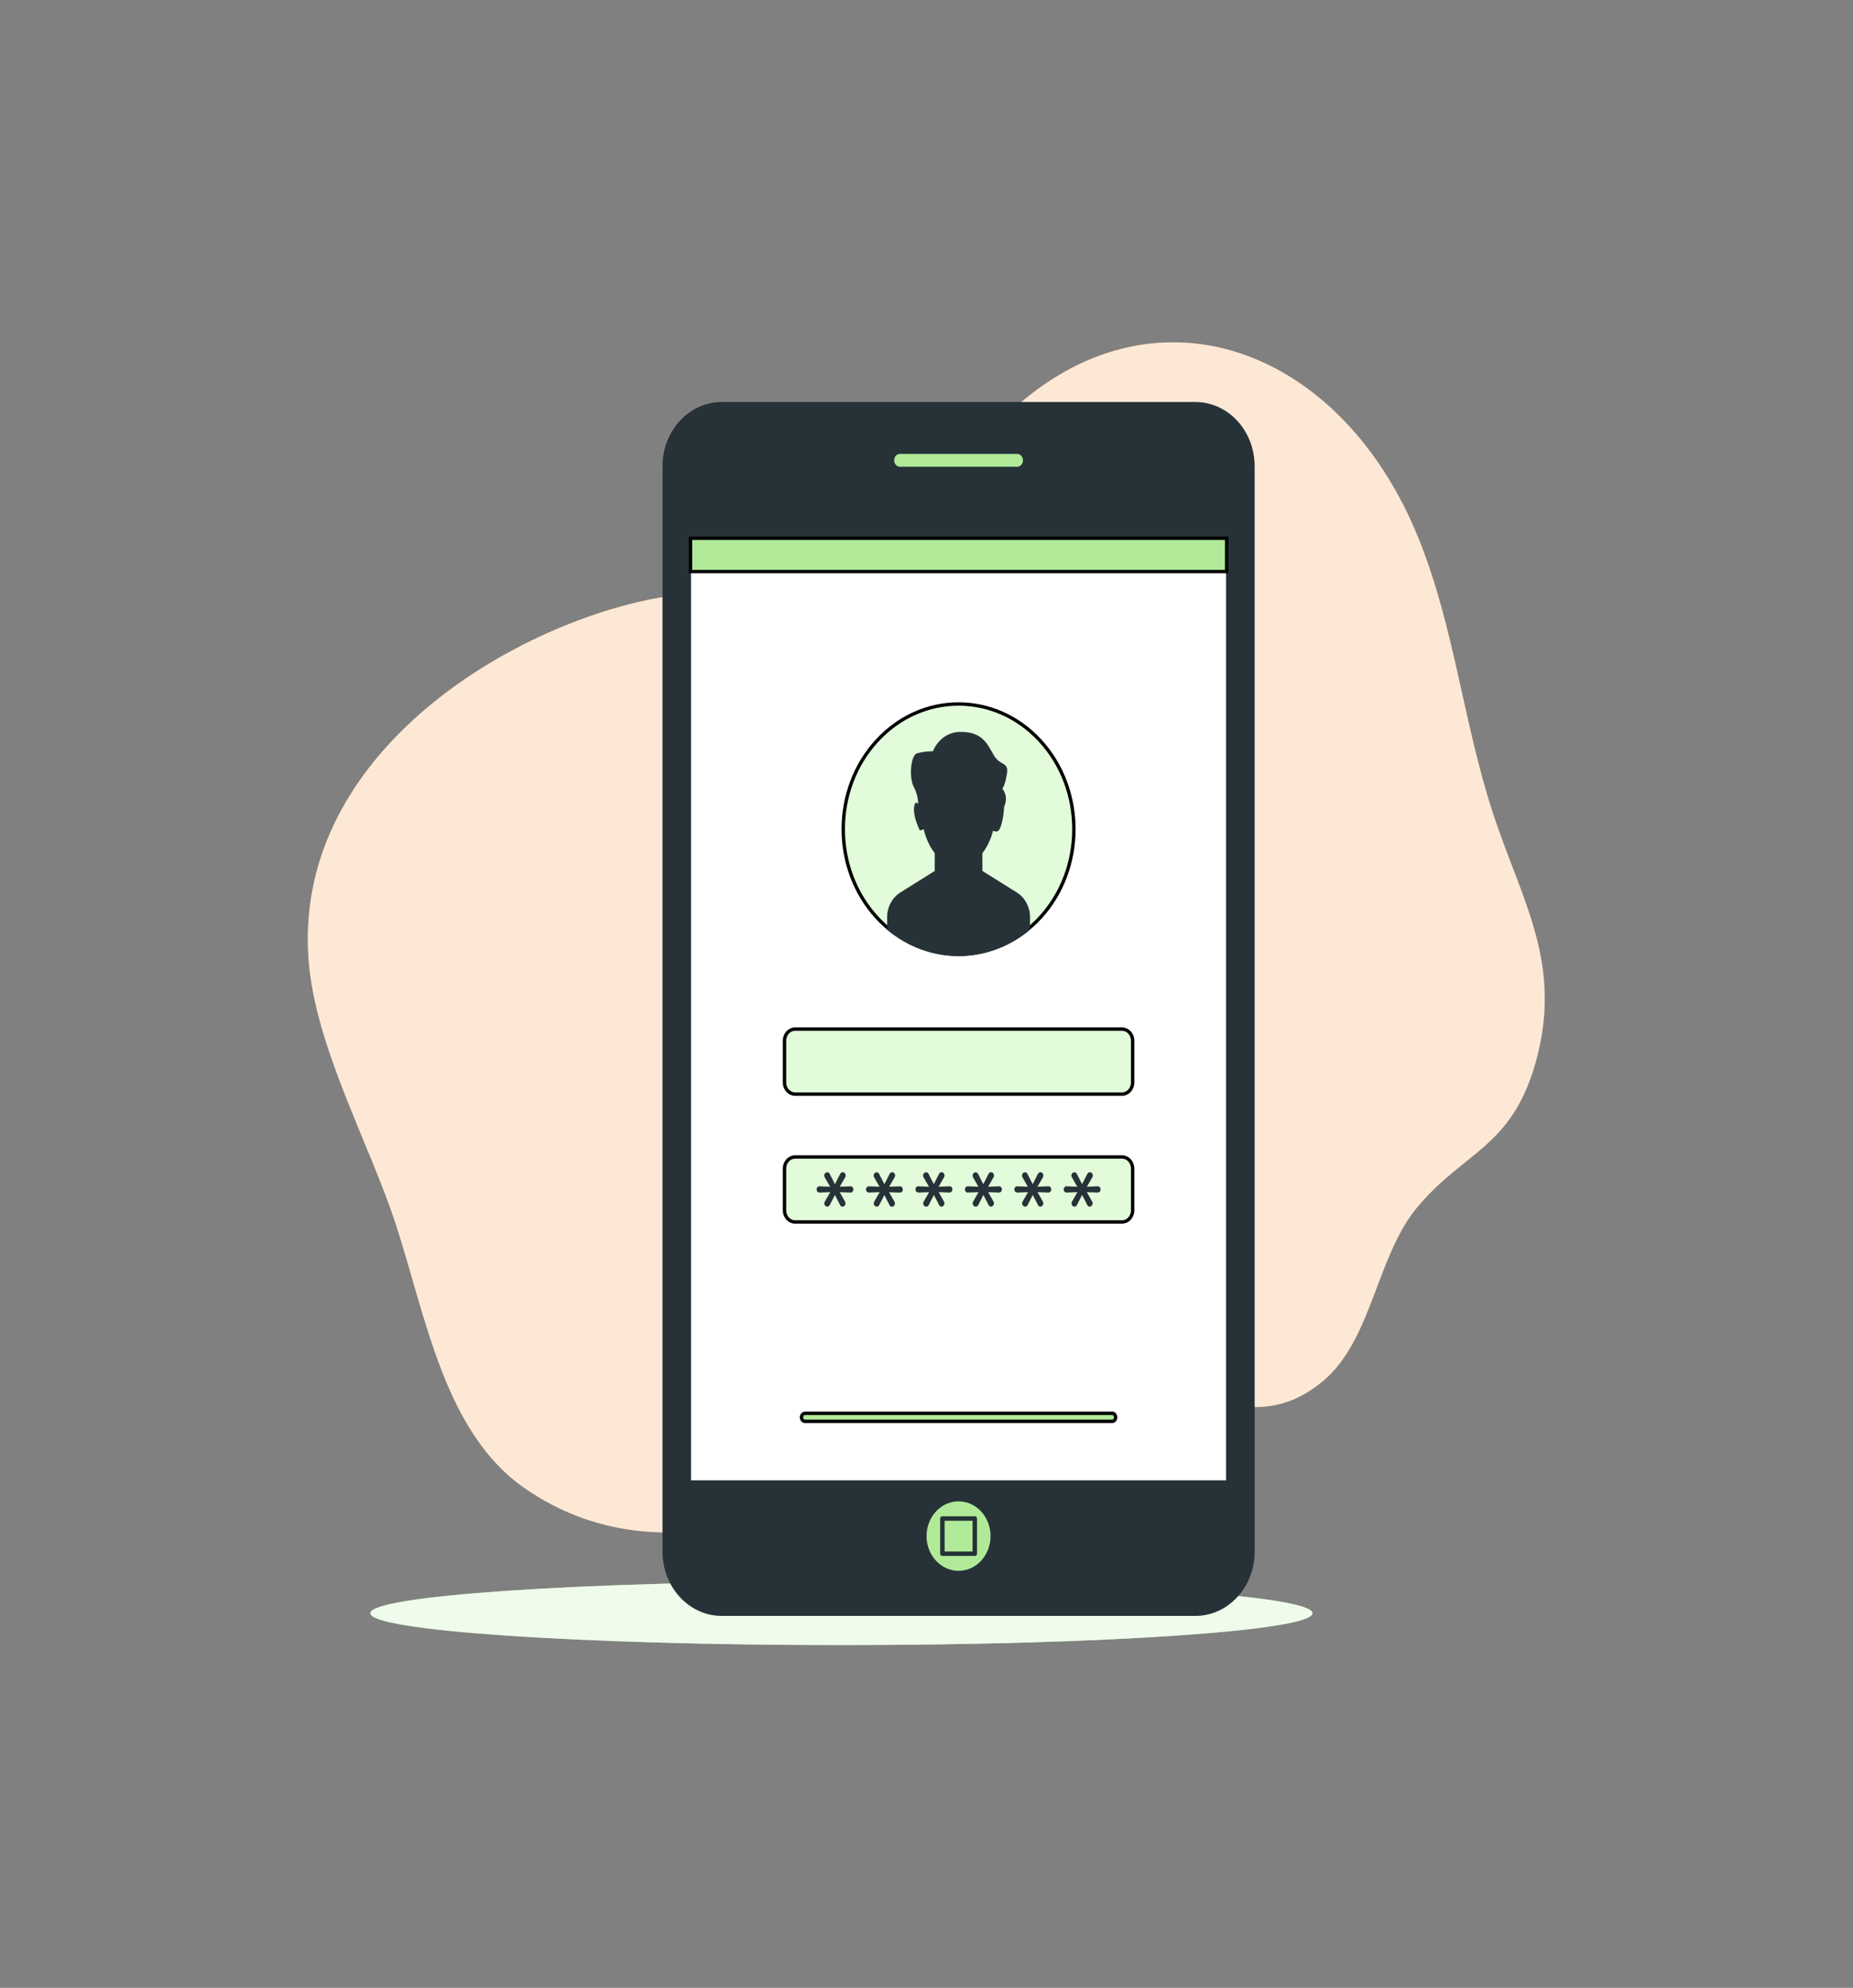 <svg width="550" height="590" viewBox="0 0 550 590" fill="none" xmlns="http://www.w3.org/2000/svg">
<rect x="0" y="0" width="550" height="590" fill="#808080" stroke="none"/>
<g clip-path="url(#clip0_66_3870)">
<path d="M421.003 159.706C398.497 104.015 344.474 83.046 301.849 120.439C285.204 135.027 274.819 158.244 254.438 167.56C235.315 176.297 211.09 173.725 190.41 178.457C146.374 188.47 87.086 226.462 91.609 285C93.59 310.642 109.529 339.121 117.409 363.114C126.455 390.719 131.882 425.255 155.827 441.758C196.878 470.09 246.396 446.931 283.376 424.087C303.278 411.806 314.233 404.257 335.663 408.468C355.501 412.395 373.367 426.139 392.752 409.833C407.307 397.591 408.511 372.784 420.732 358.215C434.5 341.801 448.458 340.614 455.613 315.943C464.289 286.012 451.506 267.31 442.867 240.569C434.228 213.827 431.605 185.908 421.003 159.706Z" fill="#F9B375"/>
<g opacity="0.7">
<path d="M421.003 159.706C398.497 104.015 344.474 83.046 301.849 120.439C285.204 135.027 274.819 158.244 254.438 167.56C235.315 176.297 211.09 173.725 190.41 178.457C146.374 188.47 87.086 226.462 91.609 285C93.59 310.642 109.529 339.121 117.409 363.114C126.455 390.719 131.882 425.255 155.827 441.758C196.878 470.09 246.396 446.931 283.376 424.087C303.278 411.806 314.233 404.257 335.663 408.468C355.501 412.395 373.367 426.139 392.752 409.833C407.307 397.591 408.511 372.784 420.732 358.215C434.5 341.801 448.458 340.614 455.613 315.943C464.289 286.012 451.506 267.31 442.867 240.569C434.228 213.827 431.605 185.908 421.003 159.706Z" fill="white"/>
</g>
<path d="M249.743 488.261C326.971 488.261 389.577 484.028 389.577 478.807C389.577 473.586 326.971 469.353 249.743 469.353C172.515 469.353 109.909 473.586 109.909 478.807C109.909 484.028 172.515 488.261 249.743 488.261Z" fill="#B0EA99"/>
<path opacity="0.8" d="M249.743 488.261C326.971 488.261 389.577 484.028 389.577 478.807C389.577 473.586 326.971 469.353 249.743 469.353C172.515 469.353 109.909 473.586 109.909 478.807C109.909 484.028 172.515 488.261 249.743 488.261Z" fill="white"/>
<path d="M354.822 119.319H214.219C204.512 119.319 196.643 127.859 196.643 138.394V460.528C196.643 471.062 204.512 479.602 214.219 479.602H354.822C364.529 479.602 372.399 471.062 372.399 460.528V138.394C372.399 127.859 364.529 119.319 354.822 119.319Z" fill="#263238"/>
<path d="M364.583 158.882H204.45V440.04H364.583V158.882Z" fill="white" stroke="#263238" stroke-width="1.337" stroke-miterlimit="10"/>
<path d="M308.725 219.828C322.093 234.335 322.093 257.856 308.725 272.363C295.357 286.87 273.684 286.87 260.316 272.363C246.948 257.856 246.948 234.335 260.316 219.828C273.684 205.321 295.357 205.321 308.725 219.828Z" fill="#E2FBDA" stroke="black"/>
<path d="M238.96 421.859V421.859L238.957 421.859C238.824 421.86 238.691 421.833 238.565 421.777C238.439 421.721 238.322 421.637 238.221 421.528C238.12 421.42 238.038 421.288 237.982 421.14C237.925 420.993 237.895 420.833 237.895 420.671L237.895 420.668C237.895 420.505 237.923 420.345 237.98 420.196C238.036 420.048 238.118 419.915 238.219 419.806C238.32 419.696 238.437 419.612 238.564 419.556C238.69 419.5 238.823 419.472 238.957 419.473V419.473H238.96H330.09C330.224 419.473 330.357 419.501 330.482 419.558L330.688 419.102L330.482 419.558C330.608 419.614 330.725 419.699 330.825 419.808C330.925 419.918 331.007 420.05 331.063 420.198C331.118 420.346 331.147 420.506 331.146 420.668V420.671C331.146 420.999 331.026 421.306 330.823 421.526C330.621 421.745 330.357 421.859 330.09 421.859H238.96Z" fill="#B0EA99" stroke="black"/>
<path d="M235.984 305.439H333.057C334.747 305.439 336.185 306.938 336.185 308.875V321.294C336.185 323.231 334.747 324.73 333.057 324.73H235.984C234.295 324.73 232.857 323.231 232.857 321.294V308.875C232.857 306.938 234.295 305.439 235.984 305.439Z" fill="#E2FBDA" stroke="black"/>
<path d="M235.984 343.391H333.057C334.747 343.391 336.185 344.89 336.185 346.828V359.246C336.185 361.183 334.747 362.683 333.057 362.683H235.984C234.295 362.683 232.857 361.183 232.857 359.246V346.828C232.857 344.89 234.295 343.391 235.984 343.391Z" fill="#E2FBDA" stroke="black"/>
<path d="M301.803 264.885L291.59 258.504V253.233C293.069 251.291 294.14 249.023 294.729 246.587C295.081 246.722 295.451 246.792 295.824 246.793C297.09 246.793 297.895 242.532 298.031 239.489C299.506 236.102 297.497 234.119 297.497 234.119C297.497 234.119 298.33 233.216 298.881 229.593C299.433 225.971 296.937 227.483 294.992 224.165C293.047 220.846 291.654 217.234 285.267 217.234C283.507 217.171 281.771 217.684 280.283 218.707C278.796 219.729 277.626 221.213 276.927 222.967C275.337 222.973 273.753 223.174 272.205 223.566C270.251 224.165 269.699 231.105 271.363 233.824C272.108 235.311 272.506 236.972 272.521 238.664C272.078 238.075 271.617 237.918 271.363 239.253C270.812 242.267 273.037 246.488 273.037 246.488L274.186 246.135C274.764 248.739 275.881 251.166 277.451 253.233V258.504L267.238 264.885C266.046 265.633 265.055 266.707 264.366 268.001C263.677 269.295 263.313 270.763 263.312 272.258V275.91C269.386 281.002 276.845 283.764 284.521 283.764C292.196 283.764 299.655 281.002 305.729 275.91V272.258C305.73 270.763 305.367 269.294 304.678 268C303.989 266.705 302.997 265.631 301.803 264.885Z" fill="#263238"/>
<path d="M245.573 358.137C245.339 358.133 245.115 358.031 244.949 357.852C244.86 357.766 244.789 357.66 244.74 357.541C244.692 357.423 244.668 357.294 244.668 357.165C244.671 356.988 244.718 356.815 244.804 356.664L246.432 353.837L243.257 353.945C243.138 353.953 243.018 353.934 242.905 353.888C242.793 353.842 242.691 353.771 242.606 353.68C242.458 353.5 242.377 353.268 242.377 353.027C242.377 352.786 242.458 352.554 242.606 352.374C242.689 352.279 242.791 352.206 242.903 352.158C243.016 352.111 243.137 352.09 243.257 352.099L246.387 352.227L244.777 349.409C244.689 349.256 244.642 349.079 244.641 348.899C244.64 348.769 244.665 348.641 244.713 348.523C244.762 348.404 244.833 348.298 244.922 348.212C245.088 348.033 245.312 347.931 245.546 347.927C245.7 347.928 245.851 347.977 245.98 348.067C246.11 348.157 246.214 348.286 246.279 348.438L247.826 351.471L249.354 348.457C249.427 348.296 249.538 348.16 249.677 348.063C249.816 347.966 249.976 347.913 250.141 347.907C250.256 347.908 250.369 347.935 250.473 347.985C250.577 348.036 250.671 348.11 250.747 348.202C250.913 348.389 251.004 348.639 251.001 348.899C251 349.068 250.96 349.233 250.883 349.38L249.246 352.227L252.421 352.099C252.541 352.09 252.662 352.111 252.775 352.158C252.887 352.206 252.989 352.279 253.072 352.374C253.226 352.548 253.311 352.781 253.307 353.022C253.307 353.265 253.223 353.5 253.072 353.68C252.987 353.771 252.885 353.842 252.773 353.888C252.66 353.934 252.541 353.953 252.421 353.945L249.228 353.837L250.82 356.635C250.909 356.791 250.956 356.971 250.955 357.155C250.955 357.415 250.86 357.665 250.69 357.849C250.521 358.033 250.291 358.137 250.051 358.137C249.896 358.135 249.745 358.083 249.616 357.989C249.487 357.895 249.387 357.762 249.327 357.607L247.816 354.662L246.315 357.607C246.248 357.761 246.144 357.892 246.013 357.985C245.882 358.079 245.73 358.131 245.573 358.137Z" fill="#263238"/>
<path d="M260.246 358.137C260.012 358.133 259.788 358.031 259.622 357.852C259.533 357.766 259.462 357.66 259.413 357.541C259.365 357.423 259.34 357.294 259.341 357.165C259.344 356.988 259.391 356.815 259.477 356.664L261.105 353.837L257.939 353.945C257.818 353.951 257.697 353.931 257.584 353.885C257.471 353.839 257.367 353.77 257.279 353.68C257.159 353.545 257.079 353.375 257.049 353.19C257.019 353.006 257.042 352.816 257.113 352.646C257.184 352.475 257.301 352.332 257.448 352.234C257.596 352.137 257.767 352.09 257.939 352.099L261.06 352.227L259.45 349.409C259.362 349.256 259.315 349.079 259.314 348.899C259.313 348.769 259.338 348.641 259.386 348.523C259.434 348.404 259.505 348.298 259.594 348.212C259.761 348.033 259.984 347.931 260.219 347.927C260.373 347.928 260.523 347.977 260.653 348.067C260.783 348.157 260.886 348.286 260.951 348.438L262.498 351.471L264.027 348.457C264.1 348.296 264.211 348.16 264.35 348.063C264.489 347.966 264.649 347.913 264.814 347.907C264.928 347.907 265.042 347.933 265.146 347.984C265.251 348.035 265.344 348.109 265.42 348.202C265.504 348.294 265.57 348.403 265.615 348.522C265.66 348.642 265.683 348.77 265.682 348.899C265.679 349.069 265.636 349.234 265.556 349.38L263.918 352.227L267.103 352.119C267.222 352.11 267.341 352.13 267.452 352.178C267.563 352.225 267.663 352.299 267.745 352.394C267.899 352.568 267.984 352.801 267.98 353.042C267.98 353.285 267.896 353.519 267.745 353.699C267.661 353.791 267.561 353.862 267.45 353.907C267.339 353.953 267.221 353.973 267.103 353.965L263.9 353.857L265.492 356.654C265.582 356.811 265.629 356.991 265.628 357.175C265.628 357.435 265.533 357.685 265.363 357.869C265.194 358.053 264.963 358.156 264.724 358.156C264.568 358.154 264.417 358.103 264.289 358.009C264.16 357.914 264.06 357.782 264 357.626L262.489 354.681L260.988 357.626C260.918 357.777 260.813 357.904 260.682 357.994C260.551 358.083 260.4 358.133 260.246 358.137Z" fill="#263238"/>
<path d="M274.927 358.137C274.69 358.136 274.463 358.033 274.294 357.852C274.205 357.766 274.134 357.66 274.086 357.541C274.038 357.423 274.013 357.294 274.014 357.165C274.017 356.988 274.063 356.815 274.15 356.664L275.778 353.837L272.612 353.945C272.441 353.952 272.273 353.904 272.127 353.807C271.982 353.71 271.866 353.569 271.796 353.4C271.725 353.232 271.702 353.044 271.729 352.861C271.757 352.679 271.834 352.509 271.951 352.374C272.037 352.28 272.14 352.206 272.254 352.159C272.368 352.111 272.49 352.091 272.612 352.099L275.733 352.227L274.122 349.409C274.035 349.256 273.988 349.079 273.987 348.899C273.99 348.77 274.016 348.643 274.064 348.525C274.112 348.407 274.181 348.301 274.267 348.212C274.436 348.03 274.663 347.928 274.9 347.927C275.053 347.93 275.202 347.979 275.33 348.07C275.458 348.16 275.56 348.287 275.624 348.438L277.171 351.471L278.7 348.457C278.772 348.296 278.884 348.16 279.023 348.063C279.161 347.966 279.322 347.913 279.487 347.907C279.601 347.907 279.714 347.933 279.819 347.984C279.924 348.035 280.017 348.109 280.093 348.202C280.177 348.294 280.243 348.403 280.288 348.522C280.333 348.642 280.356 348.77 280.355 348.899C280.352 349.069 280.308 349.234 280.228 349.38L278.591 352.227L281.775 352.099C281.892 352.087 282.011 352.101 282.122 352.142C282.233 352.183 282.335 352.25 282.421 352.337C282.507 352.425 282.574 352.531 282.619 352.649C282.664 352.767 282.684 352.895 282.68 353.022C282.682 353.264 282.601 353.498 282.454 353.68C282.369 353.771 282.266 353.842 282.154 353.888C282.042 353.934 281.922 353.953 281.802 353.945L278.609 353.837L280.192 356.635C280.281 356.791 280.329 356.971 280.328 357.155C280.325 357.284 280.299 357.411 280.251 357.529C280.203 357.647 280.134 357.753 280.048 357.842C279.969 357.934 279.874 358.008 279.768 358.058C279.662 358.109 279.548 358.136 279.432 358.137C279.279 358.134 279.129 358.082 279.002 357.988C278.875 357.894 278.776 357.761 278.718 357.607L277.198 354.662L275.696 357.607C275.629 357.766 275.52 357.9 275.384 357.994C275.247 358.088 275.089 358.138 274.927 358.137Z" fill="#263238"/>
<path d="M289.6 358.137C289.363 358.136 289.135 358.033 288.967 357.852C288.797 357.671 288.699 357.424 288.696 357.165C288.693 356.988 288.737 356.815 288.822 356.664L290.45 353.837L287.284 353.945C287.164 353.951 287.043 353.931 286.929 353.885C286.816 353.839 286.712 353.77 286.624 353.68C286.476 353.5 286.395 353.268 286.395 353.027C286.395 352.786 286.476 352.554 286.624 352.374C286.711 352.283 286.815 352.211 286.928 352.164C287.042 352.117 287.163 352.095 287.284 352.099L290.414 352.227L288.813 349.409C288.726 349.256 288.679 349.079 288.677 348.899C288.68 348.77 288.707 348.643 288.755 348.525C288.803 348.407 288.872 348.301 288.958 348.212C289.126 348.03 289.354 347.928 289.591 347.927C289.745 347.928 289.896 347.977 290.026 348.067C290.155 348.157 290.259 348.286 290.324 348.438L291.862 351.471L293.39 348.457C293.463 348.296 293.575 348.16 293.713 348.063C293.852 347.966 294.013 347.913 294.177 347.907C294.292 347.907 294.405 347.933 294.51 347.984C294.614 348.035 294.708 348.109 294.784 348.202C294.867 348.294 294.934 348.403 294.979 348.522C295.024 348.642 295.047 348.77 295.046 348.899C295.043 349.069 294.999 349.234 294.919 349.38L293.282 352.227L296.466 352.099C296.583 352.087 296.701 352.101 296.813 352.142C296.924 352.183 297.026 352.25 297.112 352.337C297.198 352.425 297.265 352.531 297.31 352.649C297.354 352.767 297.375 352.895 297.371 353.022C297.373 353.264 297.292 353.498 297.145 353.68C297.059 353.771 296.957 353.842 296.845 353.888C296.733 353.934 296.613 353.953 296.493 353.945L293.3 353.837L294.883 356.635C294.972 356.791 295.019 356.971 295.019 357.155C295.02 357.285 294.995 357.413 294.947 357.531C294.898 357.65 294.827 357.756 294.738 357.842C294.66 357.934 294.564 358.008 294.459 358.058C294.353 358.109 294.239 358.136 294.123 358.137C293.969 358.134 293.82 358.082 293.693 357.988C293.566 357.894 293.467 357.761 293.409 357.607L291.889 354.662L290.387 357.607C290.318 357.769 290.207 357.906 290.067 358C289.927 358.094 289.765 358.142 289.6 358.137Z" fill="#263238"/>
<path d="M304.273 358.137C304.036 358.136 303.808 358.033 303.64 357.852C303.5 357.698 303.41 357.498 303.386 357.283C303.361 357.068 303.403 356.851 303.504 356.664L305.123 353.837L301.957 353.945C301.836 353.951 301.716 353.931 301.602 353.885C301.489 353.839 301.385 353.77 301.297 353.68C301.149 353.5 301.068 353.268 301.068 353.027C301.068 352.786 301.149 352.554 301.297 352.374C301.384 352.283 301.488 352.211 301.601 352.164C301.715 352.117 301.836 352.095 301.957 352.099L305.087 352.227L303.477 349.409C303.389 349.256 303.342 349.079 303.341 348.899C303.345 348.64 303.442 348.393 303.612 348.212C303.781 348.03 304.008 347.928 304.246 347.927C304.4 347.928 304.551 347.977 304.68 348.067C304.81 348.158 304.913 348.286 304.978 348.438L306.516 351.471L308.045 348.457C308.118 348.296 308.229 348.16 308.368 348.063C308.507 347.966 308.667 347.913 308.832 347.907C308.948 347.907 309.063 347.933 309.169 347.983C309.275 348.034 309.37 348.109 309.447 348.202C309.613 348.389 309.704 348.639 309.7 348.899C309.697 349.069 309.654 349.234 309.574 349.38L307.937 352.227L311.121 352.099C311.238 352.087 311.356 352.101 311.467 352.142C311.579 352.183 311.681 352.25 311.767 352.337C311.852 352.425 311.92 352.531 311.964 352.649C312.009 352.767 312.03 352.895 312.025 353.022C312.027 353.264 311.947 353.498 311.799 353.68C311.714 353.771 311.612 353.842 311.5 353.888C311.387 353.934 311.268 353.953 311.148 353.945L307.955 353.837L309.538 356.635C309.627 356.791 309.674 356.971 309.673 357.155C309.674 357.285 309.65 357.413 309.601 357.531C309.553 357.65 309.482 357.756 309.393 357.842C309.314 357.934 309.219 358.008 309.113 358.058C309.008 358.109 308.893 358.136 308.778 358.137C308.624 358.134 308.474 358.082 308.347 357.988C308.22 357.894 308.121 357.761 308.063 357.607L306.543 354.662L305.042 357.607C304.974 357.766 304.866 357.9 304.729 357.994C304.593 358.088 304.434 358.138 304.273 358.137Z" fill="#263238"/>
<path d="M318.946 358.137C318.711 358.133 318.488 358.031 318.321 357.852C318.232 357.766 318.161 357.66 318.113 357.541C318.065 357.423 318.04 357.294 318.041 357.165C318.044 356.988 318.091 356.815 318.177 356.664L319.796 353.837L316.63 353.945C316.513 353.954 316.396 353.938 316.286 353.895C316.176 353.853 316.075 353.787 315.99 353.7C315.905 353.613 315.838 353.508 315.792 353.391C315.746 353.275 315.724 353.149 315.725 353.022C315.725 352.902 315.746 352.783 315.788 352.672C315.83 352.561 315.891 352.459 315.969 352.374C316.053 352.279 316.154 352.206 316.267 352.158C316.379 352.111 316.5 352.091 316.621 352.099L319.751 352.227L318.14 349.409C318.053 349.256 318.006 349.079 318.005 348.899C318.008 348.64 318.106 348.393 318.276 348.212C318.445 348.03 318.672 347.928 318.909 347.927C319.063 347.928 319.214 347.977 319.344 348.067C319.474 348.158 319.577 348.286 319.642 348.438L321.18 351.471L322.718 348.457C322.79 348.298 322.9 348.163 323.037 348.066C323.174 347.969 323.332 347.914 323.496 347.907C323.612 347.907 323.726 347.933 323.832 347.983C323.938 348.034 324.033 348.109 324.111 348.202C324.277 348.389 324.368 348.639 324.364 348.899C324.364 349.068 324.323 349.233 324.247 349.38L322.609 352.227L325.784 352.099C325.905 352.091 326.026 352.111 326.138 352.158C326.251 352.206 326.352 352.279 326.436 352.374C326.59 352.548 326.674 352.781 326.671 353.022C326.67 353.265 326.586 353.5 326.436 353.68C326.35 353.771 326.248 353.842 326.136 353.888C326.024 353.934 325.904 353.953 325.784 353.945L322.591 353.837L324.174 356.635C324.263 356.791 324.31 356.971 324.31 357.155C324.306 357.414 324.209 357.661 324.038 357.842C323.874 358.025 323.65 358.131 323.414 358.137C323.26 358.134 323.111 358.082 322.984 357.988C322.857 357.894 322.758 357.761 322.7 357.607L321.18 354.662L319.678 357.607C319.613 357.76 319.51 357.891 319.381 357.984C319.252 358.078 319.101 358.131 318.946 358.137Z" fill="#263238"/>
<g style="mix-blend-mode:multiply">
<path d="M204.95 169.642V159.755H364.083V169.642H204.95Z" fill="#B0EA99"/>
<path d="M204.95 169.642V159.755H364.083V169.642H204.95Z" stroke="black"/>
</g>
<path d="M301.93 139.199H267.103C266.474 139.199 265.871 138.928 265.427 138.445C264.982 137.963 264.733 137.309 264.733 136.627C264.733 135.944 264.982 135.29 265.427 134.808C265.871 134.326 266.474 134.055 267.103 134.055H301.93C302.559 134.055 303.161 134.326 303.606 134.808C304.05 135.29 304.3 135.944 304.3 136.627C304.3 137.309 304.05 137.963 303.606 138.445C303.161 138.928 302.559 139.199 301.93 139.199Z" fill="#B0EA99" stroke="#263238" stroke-width="1.337" stroke-linecap="round" stroke-linejoin="round"/>
<path d="M294.015 455.924C294.016 453.884 293.461 451.89 292.418 450.193C291.375 448.497 289.891 447.174 288.155 446.392C286.419 445.611 284.509 445.406 282.665 445.804C280.822 446.201 279.129 447.183 277.8 448.625C276.471 450.067 275.566 451.905 275.2 453.905C274.834 455.906 275.023 457.979 275.743 459.863C276.463 461.747 277.682 463.357 279.245 464.489C280.808 465.62 282.646 466.224 284.525 466.222C287.041 466.219 289.454 465.133 291.233 463.203C293.012 461.272 294.012 458.654 294.015 455.924Z" fill="#B0EA99"/>
<path d="M289.338 450.701H279.713V461.146H289.338V450.701Z" fill="#B0EA99" stroke="#263238" stroke-width="1.337" stroke-linecap="round" stroke-linejoin="round"/>
</g>
<defs>
<clipPath id="clip0_66_3870">
<rect width="550" height="590" fill="white"/>
</clipPath>
</defs>
</svg>
